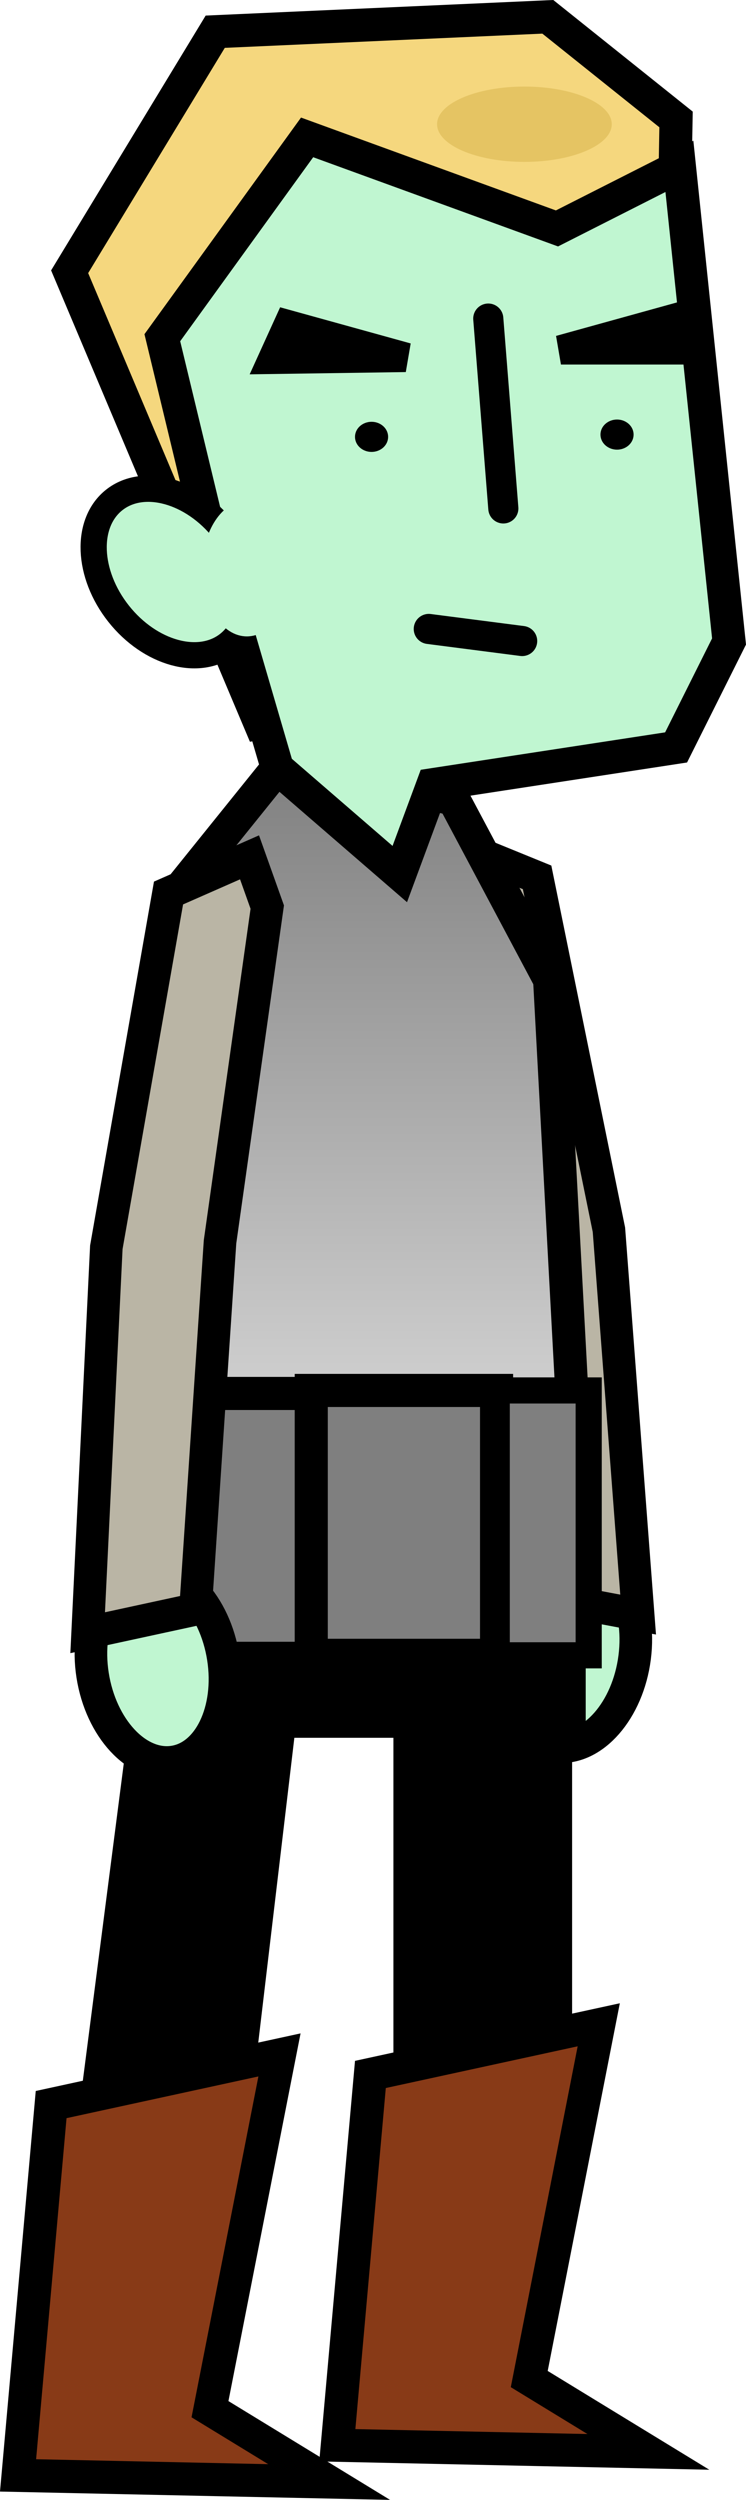 <svg version="1.1" xmlns="http://www.w3.org/2000/svg" xmlns:xlink="http://www.w3.org/1999/xlink" width="49.537" height="165.922" viewBox="0,0,49.537,165.922"><defs><linearGradient x1="225.212" y1="147.431" x2="225.212" y2="200.884" gradientUnits="userSpaceOnUse" id="color-1"><stop offset="0" stop-color="#7f7f7f"/><stop offset="1" stop-color="#e5e5e5"/></linearGradient></defs><g transform="translate(-215.195,-97.074)"><g data-paper-data="{&quot;isPaintingLayer&quot;:true}" fill-rule="nonzero" stroke-linejoin="miter" stroke-miterlimit="10" stroke-dasharray="" stroke-dashoffset="0" style="mix-blend-mode: normal"><g stroke="#000000"><path d="M250.488,201.781c0.936,-1.069 2.116,-1.665 3.317,-1.536c1.201,0.129 2.197,0.959 2.837,2.197c0.639,1.239 0.922,2.884 0.696,4.641c-0.226,1.757 -0.918,3.297 -1.854,4.367c-0.936,1.069 -2.116,1.665 -3.317,1.536c-1.201,-0.129 -2.197,-0.959 -2.837,-2.197c-0.639,-1.239 -0.922,-2.884 -0.696,-4.641c0.226,-1.757 0.918,-3.298 1.854,-4.367z" fill="#c0f6d1" stroke-width="2.165" stroke-linecap="butt"/><path d="M255.63,178.696l1.939,25.541l-7.201,-1.355l-2.295,-24.34l-3.742,-22.123l1.086,-3.333l5.443,2.22z" fill="#bab5a5" stroke-width="2.165" stroke-linecap="round"/></g><path d="M229.487,99.179l22.085,-0.989l8.515,6.812l-0.165,9.504l-3.186,25.601l-24.282,4.944l-12.635,-29.941z" fill="#f5d77e" stroke="#000000" stroke-width="2.197" stroke-linecap="round"/><path d="M234.112,147.431l11.207,2.692l6.373,11.976l2.088,38.785h-28.567l2.307,-45.268z" fill="url(#color-1)" stroke="#000000" stroke-width="2.197" stroke-linecap="round"/><path d="M229.325,133.387l-3.351,-13.899l9.614,-13.295l16.591,6.043l8.131,-4.12l3.296,31.534l-3.516,7.032l-16.151,2.472l-2.197,5.933l-8.131,-7.032z" fill="#c0f6d1" stroke="#000000" stroke-width="2.197" stroke-linecap="round"/><g fill="#c0f6d1" stroke-linecap="butt"><path d="M222.779,130.257c0.964,-0.764 2.263,-0.921 3.582,-0.557c1.319,0.364 2.658,1.249 3.703,2.569c1.045,1.319 1.601,2.825 1.655,4.192c0.053,1.367 -0.396,2.596 -1.361,3.36c-0.964,0.764 -2.263,0.921 -3.582,0.557c-1.318,-0.364 -2.658,-1.25 -3.703,-2.569c-1.045,-1.319 -1.601,-2.825 -1.655,-4.192c-0.053,-1.367 0.396,-2.596 1.361,-3.36z" stroke="#000000" stroke-width="1.74"/><path d="M231.588,130.303c0.819,0 1.56,0.504 2.097,1.321c0.537,0.815 0.869,1.942 0.869,3.184c0,1.243 -0.332,2.369 -0.869,3.184c-0.537,0.816 -1.279,1.321 -2.097,1.321c-0.819,0 -1.56,-0.504 -2.097,-1.321c-0.537,-0.815 -0.869,-1.942 -0.869,-3.184c0,-1.243 0.332,-2.369 0.869,-3.184c0.537,-0.816 1.279,-1.321 2.097,-1.321z" stroke="none" stroke-width="0.937"/></g><path d="M225.301,199.888h28.787v12.526h-28.787z" fill="#000000" stroke="none" stroke-width="1.099" stroke-linecap="butt"/><path d="M225.082,201.206h10.987l-5.109,43.125l-11.646,1.538z" fill="#000000" stroke="none" stroke-width="1.099" stroke-linecap="round"/><path d="M241.319,204.502h11.866v39.774h-11.866z" fill="#000000" stroke="none" stroke-width="0.987" stroke-linecap="butt"/><path d="M250.339,254.976l7.911,4.834l-20.656,-0.44l2.197,-24.612l15.163,-3.296z" fill="#883a17" stroke="#000000" stroke-width="2.197" stroke-linecap="round"/><path d="M229.139,256.976l7.911,4.834l-20.656,-0.44l2.197,-24.612l15.163,-3.296z" fill="#883a17" stroke="#000000" stroke-width="2.197" stroke-linecap="round"/><path d="M223.763,189.56h12.306v17.58h-12.306z" fill="#7f7f7f" stroke="#000000" stroke-width="2.197" stroke-linecap="butt"/><path d="M235.863,189.36h12.306v17.58h-12.306z" fill="#7f7f7f" stroke="#000000" stroke-width="2.197" stroke-linecap="butt"/><path d="M248.18,189.36h6.106v17.58h-6.106z" fill="#7f7f7f" stroke="#000000" stroke-width="1.735" stroke-linecap="round"/><g stroke="#000000"><path d="M230.021,207.095c0.274,1.75 0.036,3.402 -0.569,4.658c-0.605,1.255 -1.578,2.112 -2.776,2.273c-1.197,0.162 -2.393,-0.403 -3.358,-1.445c-0.965,-1.044 -1.699,-2.564 -1.973,-4.315c-0.274,-1.75 -0.036,-3.402 0.569,-4.658c0.605,-1.255 1.578,-2.112 2.776,-2.273c1.197,-0.162 2.393,0.403 3.358,1.445c0.965,1.044 1.699,2.564 1.973,4.315z" fill="#c0f6d1" stroke-width="2.165" stroke-linecap="butt"/><path d="M226.385,156.345l5.38,-2.368l1.177,3.302l-3.136,22.217l-1.629,24.393l-7.161,1.551l1.24,-25.584z" fill="#bab5a5" stroke-width="2.165" stroke-linecap="round"/></g><path d="M239.868,125.069c0.303,0 0.578,0.112 0.778,0.293c0.199,0.181 0.322,0.431 0.322,0.707c0,0.276 -0.123,0.526 -0.322,0.707c-0.2,0.181 -0.475,0.293 -0.778,0.293c-0.303,0 -0.578,-0.112 -0.778,-0.293c-0.199,-0.181 -0.322,-0.431 -0.322,-0.707c0,-0.276 0.123,-0.526 0.322,-0.707c0.2,-0.181 0.475,-0.293 0.778,-0.293z" fill="#000000" stroke="none" stroke-width="1" stroke-linecap="butt"/><path d="M256.168,124.919c0.303,0 0.578,0.112 0.778,0.293c0.199,0.181 0.322,0.431 0.322,0.707c0,0.276 -0.123,0.526 -0.322,0.707c-0.2,0.181 -0.475,0.293 -0.778,0.293c-0.303,0 -0.578,-0.112 -0.778,-0.293c-0.199,-0.181 -0.322,-0.431 -0.322,-0.707c0,-0.276 0.123,-0.526 0.322,-0.707c0.2,-0.181 0.475,-0.293 0.778,-0.293z" fill="#000000" stroke="none" stroke-width="1" stroke-linecap="butt"/><path d="M248.618,130.819l-1,-12.6" fill="none" stroke="#000000" stroke-width="2" stroke-linecap="round"/><path d="M252.119,119.369l8.669,-2.4l0.181,4.3h-8.525z" fill="#000000" stroke="none" stroke-width="0.872" stroke-linecap="round"/><path d="M242.141,121.769l-10.367,0.15l2.023,-4.45l8.669,2.4z" fill="#000000" stroke="none" stroke-width="0.872" stroke-linecap="round"/><path d="M249.868,139.619l-6.2,-0.8" fill="none" stroke="#000000" stroke-width="2" stroke-linecap="round"/><path d="M250.018,102.819c1.6,0 3.05,0.28 4.1,0.733c1.05,0.452 1.7,1.077 1.7,1.767c0,0.69 -0.65,1.315 -1.7,1.767c-1.05,0.453 -2.5,0.733 -4.1,0.733c-1.6,0 -3.05,-0.28 -4.1,-0.733c-1.05,-0.452 -1.7,-1.077 -1.7,-1.767c0,-0.69 0.65,-1.315 1.7,-1.767c1.05,-0.453 2.5,-0.733 4.1,-0.733z" fill="#e5c463" stroke="none" stroke-width="1" stroke-linecap="butt"/></g></g></svg>